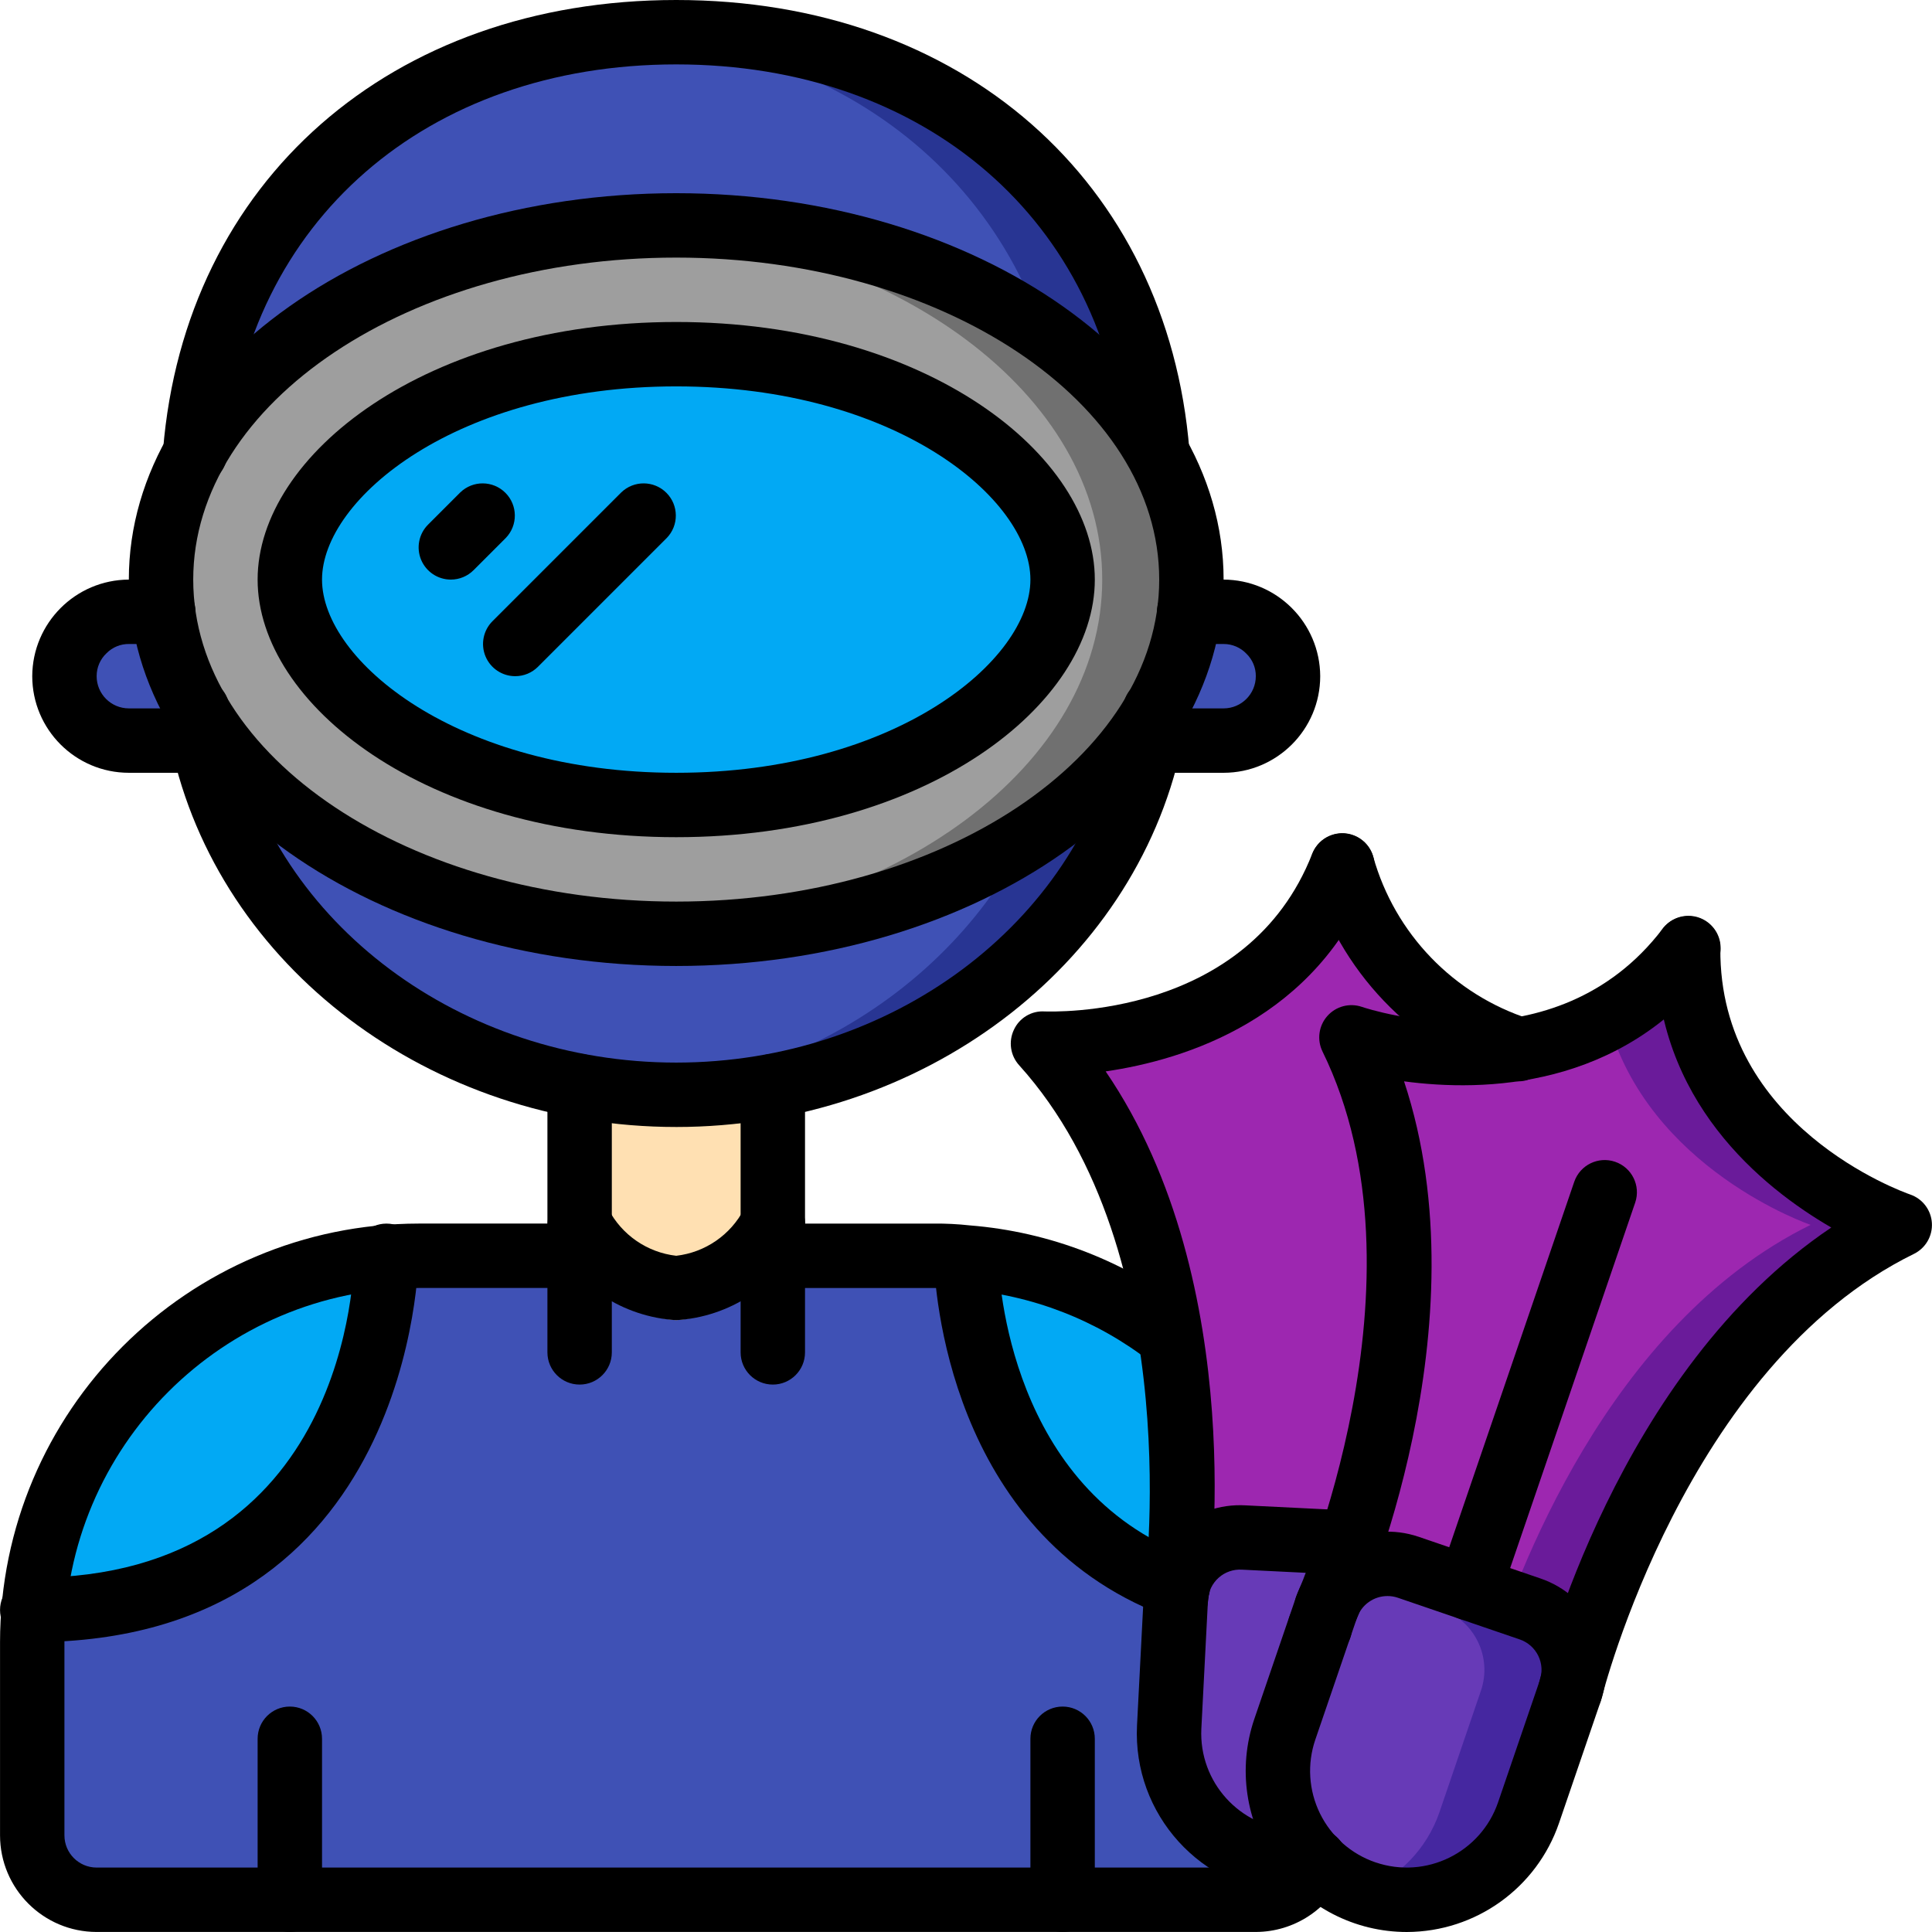 <svg height="512pt" viewBox="0 0 512 512.009" width="512pt" xmlns="http://www.w3.org/2000/svg"><path d="m315.141 162.133h9.129c9.398.07 17 7.668 17.066 17.066-.027 9.414-7.652 17.039-17.066 17.066h-290.133c-9.414-.027-17.039-7.652-17.066-17.066.07-9.398 7.668-16.996 17.066-17.066zm0 0" fill="#3f51b5"/><path d="m348.422 493.227c-2.727 6.199-8.844 10.215-15.617 10.238h-307.199c-9.414-.027-17.039-7.652-17.066-17.066v-51.199c-.031-2.852.109-5.699.426-8.531 89.598-.258 93.27-86.359 93.438-93.441 2.836-.312 5.684-.457 8.535-.426h136.535c2.848-.031 5.699.113 8.531.426.172 5.973 2.73 67.156 56.062 87.125 0 0 8.277-.598 15.961-1.195zm0 0" fill="#3f51b5"/><path d="m204.805 287.828v44.973c-4.996 9.742-14.684 16.203-25.602 17.066-10.914-.863-20.602-7.324-25.598-17.066v-44.973zm0 0" fill="#ffe0b2"/><path d="m306.094 188.16v.086c-.34 2.73-.766 5.289-1.363 7.934-11.691 53.59-63.402 93.953-125.527 93.953-4.008 0-7.934-.172-11.773-.426-56.918-4.777-103-43.434-113.75-93.867-.512-2.473-1.023-5.035-1.367-7.594v-.086zm0 0" fill="#283593"/><path d="m282.457 188.16v.086c-.34 2.73-.766 5.289-1.363 7.934-10.926 50.176-56.918 88.664-113.664 93.527-56.918-4.777-103-43.434-113.75-93.867-.512-2.473-1.023-5.035-1.367-7.594v-.086zm0 0" fill="#3f51b5"/><path d="m306.691 119.98v.082h-23.637l-231.34-.082c5.379-66.051 54.273-106.414 115.715-110.934 3.84-.344 7.766-.512 11.773-.512 66.902 0 121.773 41.215 127.488 111.445zm0 0" fill="#283593"/><path d="m283.055 119.98v.082l-231.34-.082c5.379-66.051 54.273-106.414 115.715-110.934 61.438 4.52 110.25 44.883 115.625 110.934zm0 0" fill="#3f51b5"/><path d="m349.785 439.766c-2.258.012-4.43-.879-6.031-2.473-1.602-1.594-2.5-3.758-2.5-6.02v-.086c.02-4.707 3.852-8.504 8.559-8.488s8.516 3.84 8.508 8.547c-.008 4.707-3.828 8.52-8.535 8.52zm0 0"/><path d="m315.738 153.602c0 51.883-61.098 93.863-136.535 93.863-4.008 0-7.934-.082-11.859-.34-69.891-4.094-124.672-44.371-124.672-93.523 0-49.152 54.781-89.43 124.672-93.527 3.926-.254 7.852-.34 11.859-.34 75.438 0 136.535 41.984 136.535 93.867zm0 0" fill="#707070"/><path d="m292.102 153.602c0 49.152-54.871 89.43-124.758 93.523-69.891-4.094-124.672-44.371-124.672-93.523 0-49.152 54.781-89.43 124.672-93.527 69.887 4.098 124.758 44.375 124.758 93.527zm0 0" fill="#9e9e9e"/><g fill="#02a9f4"><path d="m281.605 153.602c0 28.242-42.07 59.73-102.402 59.73-8.945.012-17.879-.703-26.707-2.133-45.656-7.594-75.691-33.707-75.691-57.598 0-28.246 42.07-59.734 102.398-59.734 38.828 0 70.145 13.055 87.469 29.867 8.809 7.527 14.195 18.301 14.934 29.867zm0 0"/><path d="m102.402 333.227c-.168 7.082-3.84 93.184-93.438 93.441 4.078-49.82 43.621-89.363 93.438-93.441zm0 0"/><path d="m328.027 419.156c-7.684.598-15.961 1.195-15.961 1.195-53.332-19.969-55.891-81.152-56.062-87.125 19.73 1.531 38.574 8.832 54.188 20.992zm0 0"/></g><path d="m402.352 278.039c-22.621-7.559-40.07-25.773-46.652-48.699l.012.016c-19.648 50.258-79.305 47.223-79.305 47.223 48.527 53.738 35.223 147.051 35.223 147.051l59.105 5.789zm0 0" fill="#9d27b0"/><path d="m357.945 408.867-28.379-1.414c-4.523-.25-8.961 1.309-12.332 4.336-3.371 3.027-5.398 7.27-5.633 11.793l-1.754 34.125c-.918 18.824 13.578 34.836 32.398 35.797 2.082.105 4.172.004 6.234-.301zm0 0" fill="#673ab7"/><path d="m503.473 324.609c-65.027 31.914-87.297 123.477-87.297 123.477l-21.59-7.426-43.008-14.676s36.777-82.348 8.449-146.773c-.539-1.461-1.168-2.883-1.879-4.266 5.609 1.77 11.387 2.969 17.238 3.582 17.344 2.477 35.027-.508 50.602-8.531 8.375-4.652 15.672-11.023 21.418-18.688-.426 54.016 56.066 73.301 56.066 73.301zm0 0" fill="#6a1b9a"/><path d="m479.832 324.609c-53.844 26.453-78.418 93.695-85.246 116.051l-43.008-14.676s36.777-82.348 8.449-146.773c5.129.184 10.266-.043 15.359-.684 17.344 2.477 35.027-.508 50.602-8.531 10.582 39.848 53.844 54.613 53.844 54.613zm0 0" fill="#9d27b0"/><path d="m416.176 448.086-11.094 32.254c-2.922 8.574-9.133 15.633-17.266 19.621-8.133 3.984-17.52 4.574-26.086 1.629-.23-.07-.457-.156-.68-.258-17.43-6.387-26.562-25.527-20.566-43.094l11.094-32.254c1.059-3.188 3.051-5.98 5.719-8.023 4.555-3.461 10.527-4.453 15.957-2.645l32.254 11.094c8.922 3.051 13.695 12.746 10.668 21.676zm0 0" fill="#4527a0"/><path d="m392.453 448.086-11.008 32.254c-3.348 9.676-10.82 17.367-20.395 20.992-17.43-6.387-26.562-25.527-20.566-43.094l11.094-32.254c1.059-3.188 3.051-5.98 5.719-8.023l24.574 8.449c8.906 3.066 13.645 12.77 10.582 21.676zm0 0" fill="#673ab7"/><path d="m179.203 298.668c-65.047 0-121.348-42.496-133.867-101.043-.566-2.73-1.117-5.492-1.48-8.258-.051-.371-.074-.746-.074-1.121-.023-4.578 3.57-8.355 8.141-8.57 4.57-.211 8.496 3.219 8.898 7.777.309 2.258.77 4.5 1.219 6.676 10.832 50.652 60.117 87.473 117.164 87.473 56.875 0 106.156-36.695 117.191-87.234.543-2.41.918-4.668 1.219-7.074.492-4.496 4.402-7.824 8.918-7.594 4.512.23 8.062 3.941 8.098 8.461v.086c-.004.352-.023.707-.066 1.059-.375 3.016-.855 5.84-1.508 8.766-12.719 58.262-69.008 100.598-133.852 100.598zm0 0"/><path d="m51.887 204.801h-17.75c-14.133-.016-25.582-11.469-25.598-25.602.062-14.109 11.488-25.535 25.598-25.598h9.133c4.711 0 8.531 3.82 8.531 8.531 0 4.715-3.82 8.535-8.531 8.535h-9.047c-2.25-.039-4.418.848-6 2.449-1.676 1.578-2.621 3.781-2.617 6.082 0 4.711 3.82 8.531 8.531 8.535h17.75c4.715 0 8.535 3.82 8.535 8.531 0 4.715-3.82 8.535-8.535 8.535zm0 0"/><path d="m324.27 204.801h-17.746c-4.715 0-8.535-3.82-8.535-8.535 0-4.711 3.82-8.531 8.535-8.531h17.746c4.715-.004 8.531-3.824 8.535-8.535.02-2.223-.863-4.359-2.449-5.918-1.582-1.672-3.781-2.621-6.086-2.613h-9.129c-4.715 0-8.535-3.82-8.535-8.535 0-4.711 3.82-8.531 8.535-8.531h9.047c14.141.016 25.617 11.453 25.684 25.598-.016 14.133-11.469 25.586-25.602 25.602zm0 0"/><path d="m51.719 128.512c-.23 0-.465-.008-.699-.023-4.695-.387-8.195-4.504-7.816-9.203 5.816-71.352 60.477-119.285 136-119.285 75.527 0 130.184 47.934 136 119.281l-8.512.781-8.531-.09c-5.023-61.273-52.84-102.906-118.957-102.906-66.113 0-113.934 41.633-118.984 103.602-.355 4.43-4.055 7.84-8.5 7.844zm0 0"/><path d="m153.605 366.934c-4.715 0-8.535-3.82-8.535-8.535v-70.566c0-4.711 3.82-8.531 8.535-8.531 4.711 0 8.531 3.82 8.531 8.531v70.566c0 4.715-3.82 8.535-8.531 8.535zm0 0"/><path d="m204.805 366.934c-4.715 0-8.535-3.82-8.535-8.535v-70.566c0-4.711 3.82-8.531 8.535-8.531 4.711 0 8.531 3.82 8.531 8.531v70.566c0 4.715-3.82 8.535-8.531 8.535zm0 0"/><path d="m332.805 512h-307.199c-14.133-.016-25.586-11.469-25.602-25.602v-51.199c.07-61.238 49.695-110.863 110.934-110.934h42.668c4.711 0 8.531 3.82 8.531 8.535 0 4.711-3.82 8.531-8.531 8.531h-42.668c-51.816.059-93.809 42.051-93.867 93.867v51.199c.004 4.715 3.824 8.531 8.535 8.535h307.199c3.398-.023 6.461-2.051 7.816-5.168 1.203-2.836 3.844-4.801 6.906-5.145 3.059-.34 6.066.992 7.871 3.492 1.801 2.5 2.113 5.773.82 8.57-4.09 9.285-13.27 15.289-23.414 15.316zm0 0"/><path d="m310.18 362.754c-1.902 0-3.746-.637-5.242-1.809-14.293-11.137-31.551-17.816-49.617-19.211-2.605-.297-5.227-.43-7.848-.402h-42.668c-4.715 0-8.535-3.82-8.535-8.531 0-4.715 3.82-8.535 8.535-8.535h42.668c3.191-.027 6.383.133 9.555.484 21.277 1.695 41.59 9.602 58.41 22.742 2.871 2.242 4 6.059 2.812 9.504-1.188 3.445-4.43 5.758-8.07 5.754zm0 0"/><path d="m349.785 439.766c-2.258.012-4.43-.879-6.031-2.473-1.602-1.594-2.5-3.758-2.5-6.02v-.086c.02-4.707 3.852-8.504 8.559-8.488s8.516 3.84 8.508 8.547c-.008 4.707-3.828 8.52-8.535 8.52zm0 0"/><path d="m179.203 256c-79.992 0-145.066-45.934-145.066-102.398 0-56.469 65.074-102.402 145.066-102.402s145.066 45.934 145.066 102.402c0 56.465-65.074 102.398-145.066 102.398zm0-187.734c-70.582 0-128 38.285-128 85.336 0 47.047 57.418 85.332 128 85.332 70.586 0 128-38.285 128-85.332 0-47.051-57.414-85.336-128-85.336zm0 0"/><path d="m179.203 221.867c-66.359 0-110.934-35.301-110.934-68.266 0-32.969 44.574-68.27 110.934-68.27s110.934 35.301 110.934 68.27c0 32.965-44.574 68.266-110.934 68.266zm0-119.469c-58.156 0-93.867 29.816-93.867 51.203 0 21.383 35.711 51.199 93.867 51.199 58.16 0 93.867-29.816 93.867-51.199 0-21.387-35.707-51.203-93.867-51.203zm0 0"/><path d="m119.473 153.602c-3.453-.004-6.562-2.082-7.883-5.27-1.32-3.188-.59-6.859 1.848-9.297l8.535-8.535c3.348-3.234 8.668-3.188 11.961.105 3.293 3.289 3.336 8.613.105 11.961l-8.535 8.535c-1.598 1.602-3.77 2.5-6.031 2.5zm0 0"/><path d="m136.539 179.199c-3.453 0-6.562-2.078-7.883-5.266-1.32-3.191-.59-6.859 1.848-9.301l34.133-34.133c3.348-3.234 8.672-3.188 11.965.105 3.289 3.289 3.336 8.613.102 11.961l-34.133 34.133c-1.598 1.605-3.77 2.504-6.031 2.5zm0 0"/><path d="m179.203 349.867c-14.152-.863-26.793-9.148-33.23-21.785-2.035-4.195-.324-9.246 3.84-11.34 4.164-2.098 9.238-.465 11.398 3.668 3.562 6.863 10.309 11.512 17.992 12.391 7.688-.887 14.43-5.535 17.992-12.402 2.121-4.207 7.254-5.898 11.461-3.777 4.211 2.121 5.902 7.25 3.781 11.461-6.438 12.633-19.078 20.922-33.234 21.785zm0 0"/><path d="m8.539 435.199c-4.715 0-8.535-3.82-8.535-8.531 0-4.715 3.82-8.535 8.535-8.535 84.031 0 85.316-81.867 85.332-85.352.016-4.699 3.832-8.504 8.531-8.508h.02c4.703.004 8.516 3.82 8.516 8.527 0 1.023-1.176 102.398-102.398 102.398zm0 0"/><path d="m312.152 428.969c-1.32 0-2.625-.309-3.809-.898-57.203-21.961-60.664-87.211-60.871-94.605l8.531-.664 8.535.426c.168 6.016 3.07 61.367 50.523 79.133 1.164.441 2.223 1.125 3.102 2.008 2.457 2.438 3.199 6.113 1.883 9.312-1.316 3.203-4.434 5.289-7.895 5.289zm0 0"/><path d="m76.805 512c-4.715 0-8.535-3.82-8.535-8.535v-42.664c0-4.715 3.82-8.535 8.535-8.535 4.711 0 8.531 3.82 8.531 8.535v42.664c0 4.715-3.82 8.535-8.531 8.535zm0 0"/><path d="m281.605 512c-4.715 0-8.535-3.82-8.535-8.535v-42.664c0-4.715 3.82-8.535 8.535-8.535 4.711 0 8.531 3.82 8.531 8.535v42.664c0 4.715-3.82 8.535-8.531 8.535zm0 0"/><path d="m372.836 512.008c-13.781.008-26.719-6.641-34.738-17.848-8.02-11.211-10.133-25.602-5.676-38.641l11.051-32.305c4.598-13.355 19.133-20.48 32.512-15.934l32.297 11.051c6.426 2.195 11.711 6.855 14.699 12.949 2.988 6.098 3.434 13.129 1.234 19.551l-11.051 32.301c-5.914 17.238-22.105 28.832-40.328 28.875zm-5.129-89.031c-3.652-.004-6.898 2.312-8.086 5.766l-11.047 32.289c-2.203 6.426-1.758 13.461 1.23 19.559 2.988 6.098 8.277 10.758 14.699 12.957h.012c13.371 4.574 27.922-2.555 32.5-15.926l11.047-32.301c.734-2.141.59-4.484-.402-6.516-.996-2.035-2.758-3.59-4.895-4.324l-32.301-11.047c-.887-.305-1.82-.461-2.758-.457zm0 0"/><path d="m351.547 434.508c-2.891 0-5.586-1.465-7.156-3.887-1.574-2.426-1.812-5.48-.637-8.121.367-.824 36.426-83.242 6.727-143.832-1.516-3.102-1.016-6.809 1.27-9.398 2.281-2.586 5.898-3.547 9.164-2.434 2.059.703 51.164 16.727 79.68-20.672 1.832-2.473 4.855-3.77 7.91-3.391 3.051.379 5.664 2.375 6.836 5.219s.723 6.102-1.176 8.52c-24.469 32.094-61 32.875-82.074 30.059 21.504 64.875-11.234 139.5-12.75 142.891-1.379 3.07-4.43 5.047-7.793 5.047zm0 0"/><path d="m416.145 456.609c-2.613-.008-5.086-1.211-6.703-3.266-1.617-2.059-2.207-4.742-1.598-7.285.887-3.609 20.738-82.641 77.469-120.746-18.426-10.676-46.785-33.684-46.465-74.043.035-4.688 3.844-8.465 8.531-8.465h.066c2.266.016 4.426.934 6.016 2.543 1.586 1.613 2.469 3.793 2.453 6.055-.367 47.02 48.266 64.453 50.34 65.168 3.254 1.129 5.508 4.102 5.719 7.535.215 3.438-1.66 6.664-4.746 8.184-60.594 29.707-82.586 116.934-82.801 117.809-.934 3.816-4.352 6.5-8.281 6.512zm0 0"/><path d="m389.371 429.418c-2.754 0-5.34-1.332-6.941-3.57-1.602-2.242-2.023-5.117-1.133-7.723l35.906-104.961c1.543-4.434 6.375-6.793 10.82-5.273 4.445 1.516 6.828 6.34 5.332 10.789l-35.91 104.961c-1.18 3.453-4.426 5.777-8.074 5.777zm0 0"/><path d="m343.879 502.074c-.676 0-1.352-.016-2.031-.051-23.539-1.18-41.676-21.199-40.527-44.738l1.758-34.145c.352-6.789 3.398-13.164 8.461-17.703 5.062-4.543 11.727-6.879 18.516-6.496l28.316 1.398c2.262.113 4.387 1.121 5.906 2.797 1.516 1.68 2.309 3.895 2.195 6.156-.086 2.27-1.086 4.41-2.77 5.934-1.684 1.527-3.914 2.305-6.184 2.164l-28.375-1.406c-2.266-.145-4.496.625-6.191 2.141-1.691 1.512-2.711 3.641-2.824 5.91l-1.758 34.117c-.68 14.105 10.184 26.105 24.293 26.824 1.508.082 3.02.016 4.516-.211 4.641-.68 8.957 2.512 9.672 7.145.715 4.633-2.441 8.977-7.07 9.723-1.953.297-3.926.445-5.902.441zm0 0"/><path d="m311.641 432.16c-.402-.004-.805-.035-1.207-.086-4.664-.668-7.91-4.984-7.254-9.652.125-.891 12.109-90.047-33.109-140.133-2.316-2.559-2.859-6.266-1.375-9.387 1.445-3.148 4.684-5.082 8.141-4.855 2.137.039 53.793 2 70.926-41.809 1.719-4.391 6.668-6.559 11.059-4.844 4.391 1.719 6.559 6.668 4.844 11.059-14.711 37.594-49.582 48.418-70.652 51.484 38.52 56.457 27.594 137.207 27.066 140.887-.598 4.199-4.191 7.324-8.438 7.336zm0 0"/><path d="m402.348 286.574c-1.031 0-2.055-.184-3.02-.551-25.164-8.52-44.547-28.848-51.855-54.391-1.219-4.523 1.438-9.188 5.953-10.445 4.512-1.258 9.199 1.359 10.496 5.863 5.723 20.379 21.285 36.531 41.441 43.008 3.855 1.457 6.117 5.461 5.379 9.516-.742 4.055-4.273 7-8.395 7zm0 0"/></svg>